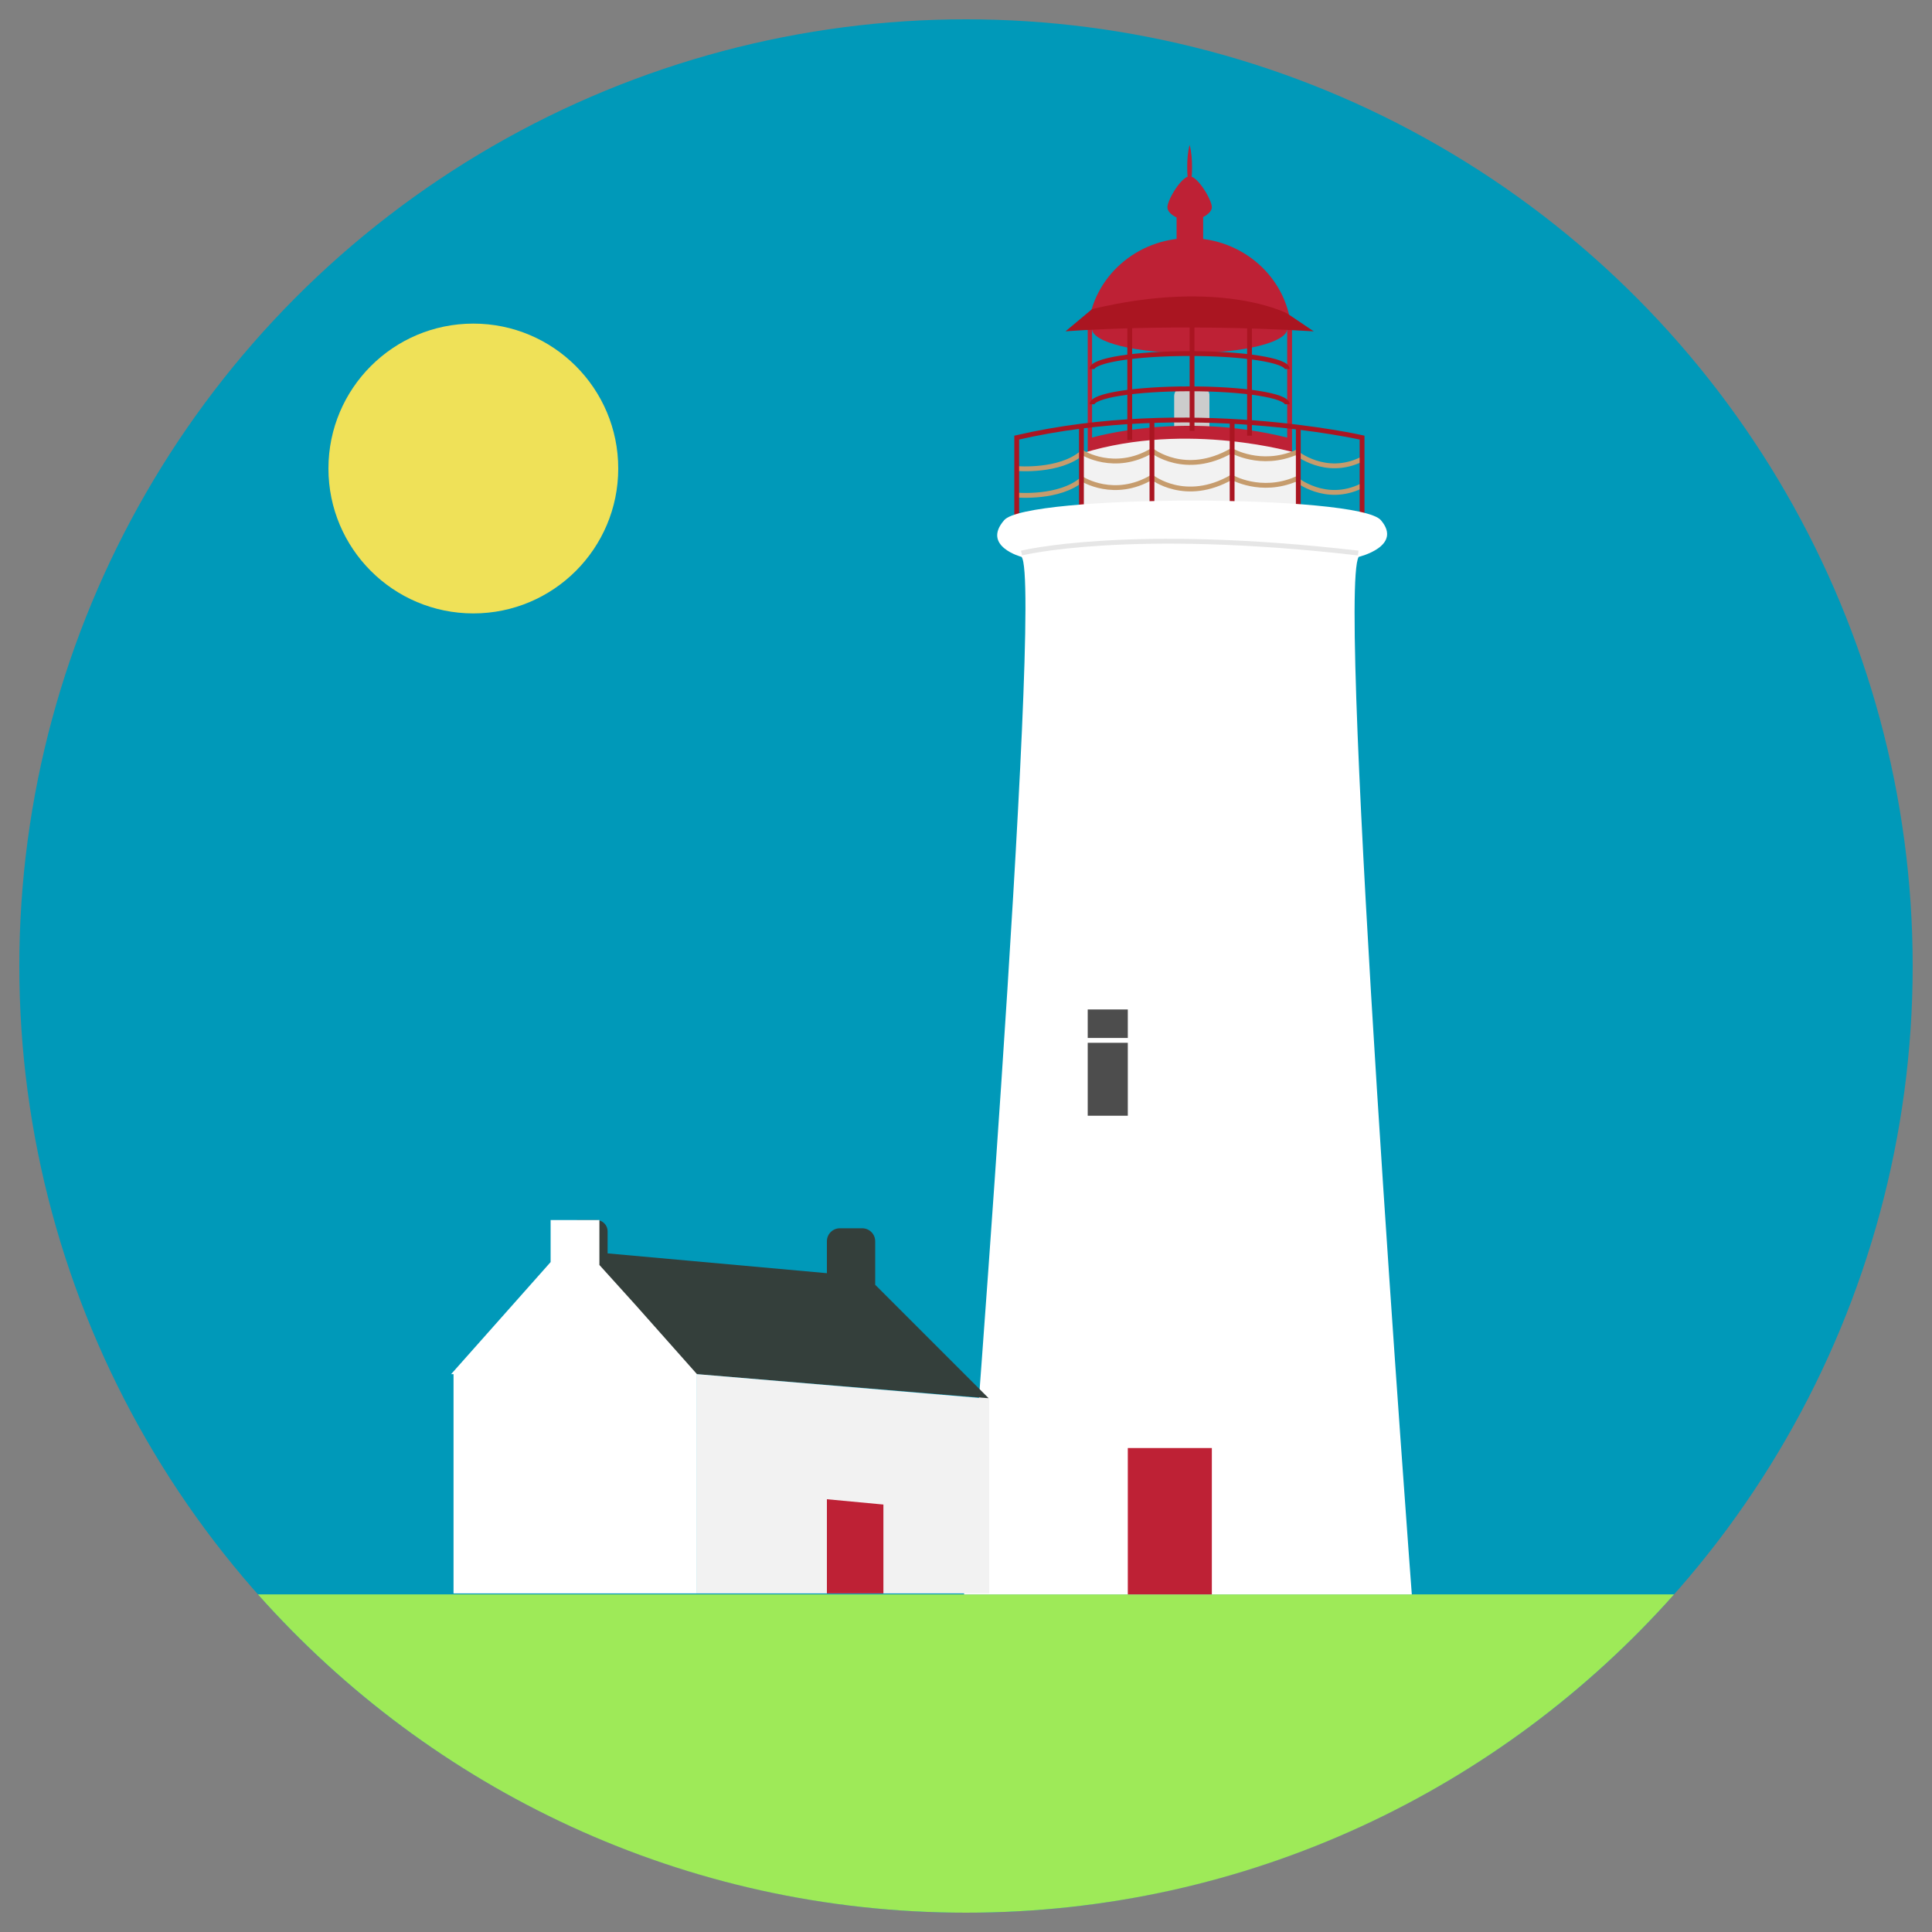 <?xml version="1.0" encoding="utf-8"?>
<!-- Generator: Adobe Illustrator 21.0.2, SVG Export Plug-In . SVG Version: 6.00 Build 0)  -->
<svg version="1.1" xmlns="http://www.w3.org/2000/svg" xmlns:xlink="http://www.w3.org/1999/xlink" x="0px" y="0px"
	 viewBox="0 0 400 400" style="enable-background:new 0 0 400 400;" xml:space="preserve">
<rect x="0" y="0" width="400" height="400" fill="#808080" stroke="none"/>
<style type="text/css">
	.st0{fill:#0099B9;}
	.st1{fill:#9EEA58;}
	.st2{fill:#CCCCCC;}
	.st3{fill:#BE2135;}
	.st4{fill:#F2F2F2;}
	.st5{fill:none;stroke:#C69C6D;stroke-miterlimit:10;}
	.st6{fill:none;stroke:#AA1521;stroke-miterlimit:10;}
	.st7{fill:#FFFFFF;}
	.st8{fill:none;stroke:#C1272D;stroke-miterlimit:10;}
	.st9{fill:#FFFFFF;stroke:#E6E6E6;stroke-miterlimit:10;}
	.st10{fill:#AA1521;}
	.st11{fill:#4D4D4D;}
	.st12{fill:none;stroke:#FFFFFF;stroke-miterlimit:10;}
	.st13{clip-path:url(#SVGID_2_);}
	.st14{clip-path:url(#SVGID_4_);fill:#343F3B;}
	.st15{clip-path:url(#SVGID_4_);fill:#FFFFFF;}
	.st16{clip-path:url(#SVGID_4_);fill:#F2F2F2;}
	.st17{clip-path:url(#SVGID_4_);fill:#BE2135;}
	.st18{fill:#EFE158;}
</style>
<g id="lighthouse">
	<circle class="st0" cx="200" cy="200" r="196"/>
	<path class="st1" d="M346.6,330.1C310.7,370.5,258.3,396,200,396c-58.3,0-110.7-25.5-146.6-65.9"/>
	<path class="st2" d="M248.5,80.1h-3.5c-1.1,0-1.9,0.9-1.9,1.9v6.2c0,1.1,0.9,1.9,1.9,1.9h3.5c1.1,0,1.9-0.9,1.9-1.9V82
		C250.5,80.9,249.6,80.1,248.5,80.1z"/>
	<path class="st3" d="M267.3,67.7c-1-10.3-10-18.4-21-18.4c-11,0-20,8.1-21,18.4c-0.1,0.2-0.1,0.4-0.1,0.6v32.7
		c0,1.1,0.9,2.1,2.1,2.1h38.1c1.1,0,2.1-0.9,2.1-2.1V68.3C267.4,68.1,267.4,67.9,267.3,67.7z M266.5,90.6c-22-5.5-40.4,0-40.4,0
		V66.8c22.9-6.4,40.4,0,40.4,0V90.6z"/>
	<ellipse class="st3" cx="246.3" cy="68.1" rx="20.2" ry="5"/>
	<path class="st4" d="M224.2,93.8v13.4h44.2V93.8C268.4,93.8,246,87.1,224.2,93.8z"/>
	<path class="st5" d="M210.5,97c0,0,8.9,0.8,13.6-3.3c0,0,6.6,4.2,14.4-0.4c0,0,6.9,5.5,16.5,0c0,0,6,3.5,13.3,0.4
		c0,0,6.1,5.1,13.6,1.4"/>
	<path class="st5" d="M210.5,102.5c0,0,8.9,0.8,13.6-3.3c0,0,6.6,4.2,14.4-0.4c0,0,6.9,5.5,16.5,0c0,0,6,3.5,13.3,0.4
		c0,0,6.1,5.1,13.6,1.4"/>
	<line class="st6" x1="223.9" y1="87.9" x2="223.9" y2="109"/>
	<line class="st6" x1="268.8" y1="88.8" x2="268.8" y2="109"/>
	<line class="st6" x1="238.5" y1="87.4" x2="238.5" y2="107.6"/>
	<line class="st6" x1="255.1" y1="87.4" x2="255.1" y2="110.3"/>
	<path class="st6" d="M210.5,90.6v16.5H282V90.6C282,90.6,245.9,82.4,210.5,90.6z"/>
	<path class="st7" d="M211.5,115.3c4.6,5.4-11.9,214.8-11.9,214.8h92.7c0,0-15.6-207.3-11-214.8c0,0,9.2-2.2,4.6-7.6
		c-4.6-5.4-73.4-5.4-78,0C203.2,113.1,211.5,115.3,211.5,115.3z"/>
	<path class="st8" d="M210.1,113.1"/>
	<path class="st9" d="M211.5,114.5c0,0,22.1-5.5,69.7,0"/>
	<path class="st3" d="M223.4,67.7"/>
	<line class="st6" x1="246.8" y1="64" x2="246.8" y2="89.2"/>
	<line class="st6" x1="233.9" y1="65.8" x2="233.9" y2="91.1"/>
	<line class="st6" x1="258.7" y1="64.9" x2="258.7" y2="90.2"/>
	<path class="st10" d="M220.6,68.6c0,0,22-1.8,51.4,0l-5.5-3.7c0,0-13.8-7.3-40.4-0.9L220.6,68.6z"/>
	<path class="st6" d="M226.1,76.4c0-1.8,9-3.2,20.2-3.2s20.2,1.4,20.2,3.2"/>
	<path class="st6" d="M226.1,83.7c0-1.8,9-3.2,20.2-3.2s20.2,1.4,20.2,3.2"/>
	<rect x="243.6" y="44.7" class="st3" width="5.5" height="7.3"/>
	<path class="st3" d="M250.9,42.9c0,1.5-2.9,2.8-4.6,2.8c-1.7,0-4.6-1.2-4.6-2.8c0-1.5,2.9-6.4,4.6-6.4
		C248,36.5,250.9,41.4,250.9,42.9z"/>
	<g>
		<path class="st3" d="M246.3,39.2c-0.4-1.5-0.5-3.1-0.5-4.6c0-1.5,0.1-3.1,0.5-4.6c0.4,1.5,0.5,3.1,0.5,4.6
			C246.8,36.2,246.7,37.7,246.3,39.2z"/>
	</g>
	<rect x="225.2" y="209" class="st11" width="8.3" height="22"/>
	<line class="st12" x1="211.5" y1="215.4" x2="246.3" y2="215.4"/>
	<rect x="233.5" y="299.8" class="st3" width="17.4" height="30.3"/>
	<g>
		<g>
			<defs>
				<rect id="SVGID_1_" x="25" y="-33" width="672" height="672"/>
			</defs>
			<clipPath id="SVGID_2_">
				<use xlink:href="#SVGID_1_"  style="overflow:visible;"/>
			</clipPath>
			<g class="st13">
				<defs>
					<rect id="SVGID_3_" x="25" y="-33" width="672" height="672"/>
				</defs>
				<clipPath id="SVGID_4_">
					<use xlink:href="#SVGID_3_"  style="overflow:visible;"/>
				</clipPath>
				<path class="st14" d="M181.2,266v-9c0-1.5-1.2-2.7-2.7-2.7h-4.6c-1.5,0-2.7,1.2-2.7,2.7v6.6l-45.4-4.1v-4.6c0-1.2-1-2.3-2.3-2.3
					h-3.9c-1.2,0-2.3,1-2.3,2.3v8.9c0,1.2,1,2.3,2.3,2.3h3.9c0.6,0,1.2-0.3,1.6-0.7l19.1,19.1l60.5,5L181.2,266z"/>
				<polygon class="st15" points="131.6,270.2 124.1,261.9 124.1,252.6 114,252.6 114,261.3 106.1,270.2 93.4,284.5 93.9,284.5 
					93.9,329.9 144.3,329.9 144.3,284.5 				"/>
				<polyline class="st16" points="144.3,284.5 204.8,289.6 204.8,329.9 144.3,329.9 				"/>
				<polygon class="st17" points="171.2,310.4 182.9,311.5 182.9,329.9 171.2,329.9 				"/>
			</g>
		</g>
	</g>
	<circle class="st18" cx="98" cy="97" r="30"/>
</g>
<g id="Layer_1">
</g>
</svg>
